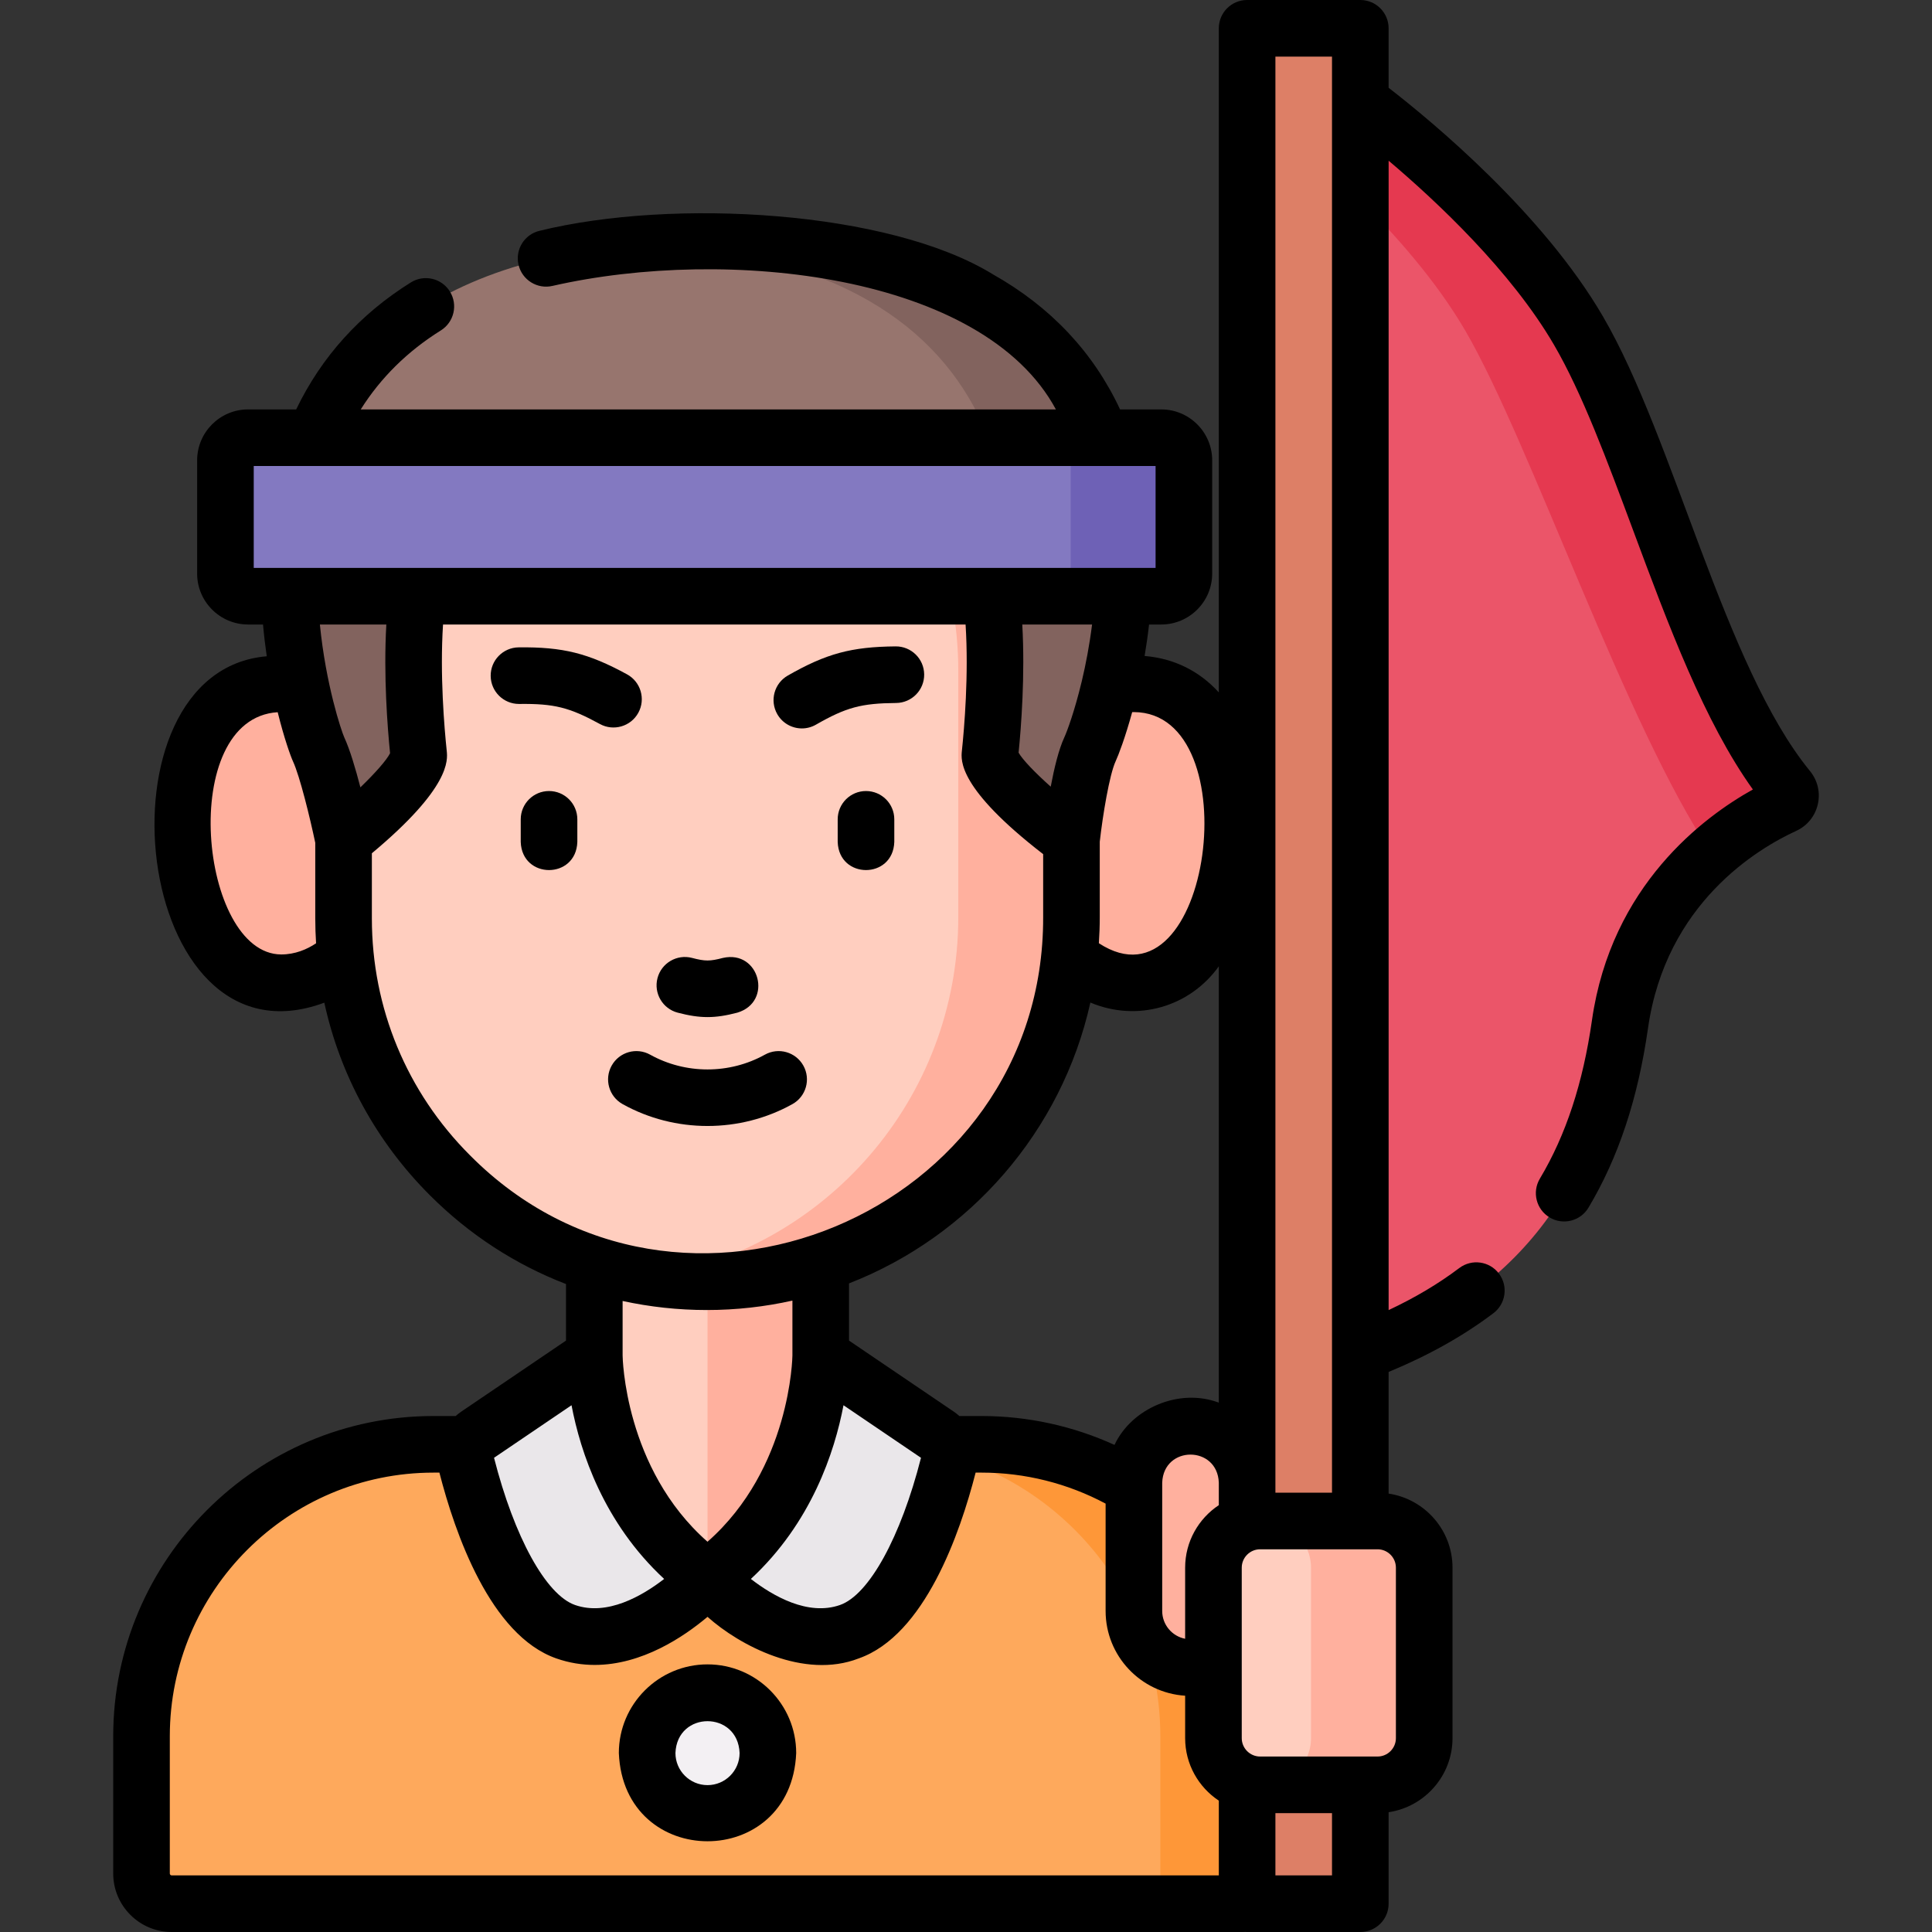 <svg id="Layer_1" enable-background="new 0 0 512 512" height="512" viewBox="0 0 512 512" width="512" xmlns="http://www.w3.org/2000/svg"><rect x="0" y="0" width="512" height="512" fill="#333333" stroke="none"/><g><path d="m359.314 26.103s39.884 28.718 59.012 61.538c18.499 31.741 31.692 92.259 55.536 121.441 1.159 1.418.681 3.54-.978 4.301-9.93 4.553-38.221 20.644-43.57 58.053-6.512 45.538-28.896 72.615-70.815 87.795z" fill="#eb5569"/><g><path d="m473.863 209.082c-23.844-29.181-37.038-89.7-55.536-121.441-19.128-32.82-59.012-61.538-59.012-61.538l-.063 25.662c10.424 10.247 21.414 22.732 29.075 35.877 17.271 29.635 42.543 104.862 65.226 138.465 7.645-6.796 15.132-10.798 19.333-12.724 1.658-.761 2.135-2.883.977-4.301z" fill="#e53950"/></g><path d="m329.5 504.5h-284c-4.418 0-8-3.582-8-8v-36.353c0-42.742 34.649-77.391 77.391-77.391h145.217c42.742 0 77.391 34.649 77.391 77.391v36.353c.001 4.418-3.581 8-7.999 8z" fill="#fea95c"/><path d="m260.109 382.755h-30c42.742 0 77.391 34.649 77.391 77.391v44.354h22c4.418 0 8-3.582 8-8v-36.353c0-42.742-34.649-77.392-77.391-77.392z" fill="#fe9738"/><path d="m157.5 320.612h60v97.564h-60z" fill="#ffcebf"/><path d="m187.5 320.612h30v97.564h-30z" fill="#ffb09e"/><path d="m157.5 359.247s0 37.235 30 58.929c0 0-18.691 20.871-37.598 14.241-14.98-5.253-23.457-33.195-26.331-44.574-.725-2.869.428-5.878 2.877-7.539z" fill="#eae7ea"/><path d="m217.5 359.247s0 37.235-30 58.929c0 0 18.691 20.871 37.598 14.241 14.98-5.253 23.457-33.195 26.331-44.574.725-2.869-.428-5.878-2.877-7.539z" fill="#eae7ea"/><circle cx="187.5" cy="464.577" fill="#f3f0f3" r="16"/><g fill="#ffb09e"><path d="m104.394 220.824c0 21.879-13.38 39.615-29.885 39.615s-26.093-20.369-26.093-42.248 9.588-36.983 26.093-36.983 29.885 17.738 29.885 39.616z"/><path d="m270.606 220.824c0 21.879 13.38 39.615 29.885 39.615s26.093-20.369 26.093-42.248-9.588-36.983-26.093-36.983-29.885 17.738-29.885 39.616z"/></g><path d="m91.046 243.397v-65.633c0-53.27 43.184-96.454 96.454-96.454 53.27 0 96.454 43.184 96.454 96.454v65.27c0 53.371-43.265 96.636-96.636 96.636-53.17 0-96.272-43.103-96.272-96.273z" fill="#ffcebf"/><path d="m187.5 81.31c-5.103 0-10.112.4-15 1.163 46.146 7.206 81.455 47.124 81.455 95.292v65.27c0 48.263-35.382 88.259-81.621 95.473 4.883.763 9.887 1.163 14.985 1.163 53.371 0 96.636-43.266 96.636-96.636v-65.27c0-53.271-43.184-96.455-96.455-96.455z" fill="#ffb09e"/><path d="m187.5 64.031c-147.923 0-106.256 127.685-103.067 134.54 2.997 6.452 6.613 24.009 6.613 24.009s20.549-16.513 19.887-22.814c-1.059-10.069-6.89-71.924 18.55-66.093 25.431 5.831 35.904 10.069 57.167 10.069s31.735-4.238 57.167-10.069c25.44-5.831 19.61 56.023 18.55 66.093-.663 6.302 21.589 22.871 21.589 22.871s1.914-17.614 4.91-24.066c4.74-10.193 46.557-134.54-101.366-134.54z" fill="#97756e"/><g fill="#82635e"><path d="m117.178 137.961c-5.158-1.282-10.888-2.727-17.696-4.288-18.358-4.208-20.432 26.828-19.766 48.219 1.894 9.077 4.078 15.306 4.717 16.679 2.997 6.452 6.613 24.009 6.613 24.009s20.55-16.513 19.887-22.814c-.836-7.935-4.629-48.016 6.245-61.805z"/><path d="m187.5 64.031c-5.202 0-10.161.163-14.904.468 106.507 6.77 99.426 85.976 90.902 119.691-.296 7.206-.866 13.036-1.133 15.575-.663 6.302 21.589 22.871 21.589 22.871s1.914-17.614 4.91-24.066c4.742-10.192 46.559-134.539-101.364-134.539z"/></g><path d="m307.743 158h-242c-3.314 0-6-2.686-6-6v-30c0-3.314 2.686-6 6-6h242c3.314 0 6 2.686 6 6v30c0 3.314-2.686 6-6 6z" fill="#8379c1"/><path d="m307.743 116h-30c3.314 0 6 2.686 6 6v30c0 3.314-2.686 6-6 6h30c3.314 0 6-2.686 6-6v-30c0-3.314-2.686-6-6-6z" fill="#6e61b6"/><path d="m330.5 7.5h30v497h-30z" fill="#dd7f66" transform="matrix(-1 0 0 -1 691 512)"/><path d="m315.5 441.93c-8.284 0-15-6.716-15-15v-34c0-8.284 6.716-15 15-15 8.284 0 15 6.716 15 15v34c0 8.284-6.716 15-15 15z" fill="#ffb09e"/><path d="m365.057 473h-31.106c-6.834 0-12.374-5.54-12.374-12.374v-45.175c0-6.834 5.54-12.374 12.374-12.374h31.106c6.834 0 12.374 5.54 12.374 12.374v45.175c0 6.834-5.54 12.374-12.374 12.374z" fill="#ffcebf"/><path d="m365.057 403.077h-30c6.834 0 12.374 5.54 12.374 12.374v45.175c0 6.834-5.54 12.374-12.374 12.374h30c6.834 0 12.374-5.54 12.374-12.374v-45.175c0-6.834-5.54-12.374-12.374-12.374z" fill="#ffb09e"/><g><path d="m479.666 204.336c-22.731-27.779-35.998-88.136-54.864-120.471-15.978-27.417-45.22-51.638-56.805-60.603v-15.762c0-4.142-3.357-7.5-7.5-7.5h-30c-4.143 0-7.5 3.358-7.5 7.5v175.994c-5.101-5.616-11.783-9.001-19.666-9.655.453-2.66.854-5.45 1.18-8.339h3.23c7.444 0 13.5-6.056 13.5-13.5v-30c0-7.444-6.056-13.5-13.5-13.5h-10.913c-7.063-15.136-18.373-27.169-33.691-35.793-27.5-16.93-84.72-20.24-120.133-11.546-4.033.945-6.536 4.981-5.59 9.014s4.992 6.538 9.014 5.589c46.521-10.576 114.151-3.048 133.392 32.736h-184.222c5.28-8.389 12.386-15.412 21.228-20.933 3.513-2.194 4.583-6.821 2.389-10.334-2.192-3.514-6.82-4.582-10.334-2.39-13.491 8.424-23.7 19.747-30.389 33.657h-12.749c-7.444 0-13.5 6.056-13.5 13.5v30c0 7.444 6.056 13.5 13.5 13.5h3.96c.261 2.926.598 5.743.989 8.423-46.808 3.875-35.886 110.796 15.254 91.797 4.187 19.201 13.77 36.832 27.998 51.052 10.428 10.433 22.687 18.371 36.054 23.515v14.985l-27.762 18.826c-.525.356-1.013.749-1.479 1.163h-5.869c-46.807-.001-84.888 38.08-84.888 84.889v36.35c0 8.547 6.953 15.5 15.5 15.5h283.997c.169 0 .334-.014.5-.025.166.011.331.025.5.025h30c4.143 0 7.5-3.358 7.5-7.5v-24.243c9.564-1.43 16.931-9.675 16.931-19.631v-45.175c0-9.956-7.366-18.202-16.931-19.631v-32.24c10.585-4.379 19.707-9.482 27.763-15.559 3.307-2.494 3.966-7.197 1.471-10.504-2.493-3.307-7.195-3.966-10.504-1.472-5.554 4.19-11.745 7.866-18.73 11.146v-304.604c12.782 10.817 32.435 29.251 43.846 48.831 7.404 12.706 14.02 30.488 21.024 49.314 9.26 24.891 18.809 50.561 31.665 68.491-12.942 7.201-37.527 25.358-42.646 61.152-2.385 16.685-6.901 30.419-13.807 41.985-2.123 3.557-.962 8.161 2.595 10.284 3.497 2.105 8.147.993 10.284-2.595 7.944-13.307 13.104-28.861 15.777-47.552 4.736-33.122 29.041-47.607 39.271-52.297 2.913-1.335 4.999-3.892 5.723-7.013.727-3.132-.026-6.358-2.063-8.851zm-141.669-189.336h15v380.577h-15zm-15 383.882c-5.371 3.562-8.923 9.655-8.923 16.568v18.84c-3.457-.667-6.077-3.712-6.077-7.361v-34c.353-9.929 14.65-9.922 15 0zm0-142.796v115.634c-10.451-3.965-23.081 1.441-27.641 11.198-11.009-5.024-23.026-7.658-35.248-7.658h-5.869c-.466-.414-.955-.807-1.479-1.163l-27.761-18.825v-15.16c32.001-12.466 56.365-40.321 63.961-74.426 12.399 5.215 26.321 1.191 34.037-9.6zm-99.461 116.318 20.537 13.926c-5.353 21.016-13.763 36.311-21.459 39.01-8.495 2.979-17.778-2.379-23.625-6.903 16.043-14.875 22.193-33.653 24.547-46.033zm76.952-183.694c30.888.14 20.509 80.67-9.277 61.257.152-2.294.237-4.605.237-6.937v-19.96c.768-6.844 2.544-17.743 4.211-21.337.762-1.638 2.545-6.304 4.38-13.007.15-.004.299-.016.449-.016zm-13.768-8.345c-.025.101-.052.201-.073.302-1.864 7.776-3.87 13.191-4.594 14.748-1.496 3.228-2.699 8.234-3.602 13.061-4.206-3.759-7.468-7.161-8.513-9.009.678-6.782 1.743-20.505.974-33.967h18.498c-.689 5.503-1.664 10.541-2.69 14.865zm-219.477-56.865h238.998v27h-238.998zm35.139 42c-.775 13.541.313 27.376.991 34.112-.904 1.819-3.932 5.248-7.864 9.045-1.265-4.882-2.792-10.052-4.27-13.23-.815-1.825-4.881-13.965-6.469-29.927zm-27.873 87.44c-21.654-.108-27.636-62.546-.919-64.198 1.745 7.051 3.466 11.758 4.038 12.991 1.845 3.966 4.535 15.044 5.921 21.627v20.04c0 2.207.076 4.401.212 6.584-2.41 1.606-5.538 2.956-9.252 2.956zm24.04-9.54v-17.273c20.843-17.402 20.096-24.681 19.839-27.14-.636-6.056-1.842-20.176-.982-33.487h138.483c.859 13.335-.345 27.439-.979 33.477-.266 2.503-1.037 9.916 21.538 27.381v16.672c.207 78.659-96.486 118.99-151.897 63.136-16.767-16.759-26.002-39.05-26.002-62.766zm88.77 103.77c7.788 0 15.376-.866 22.679-2.495v14.551c-.002.316-.446 29.953-22.5 49.354-22.054-19.402-22.498-49.039-22.5-49.354v-14.453c7.25 1.581 14.722 2.397 22.321 2.397zm-11.312 71.266c-5.849 4.526-15.13 9.882-23.624 6.903-7.696-2.698-16.104-17.993-21.459-39.01l20.537-13.926c2.354 12.381 8.505 31.159 24.546 46.033zm-131.007 78.064v-36.35c0-38.538 31.352-69.89 69.889-69.89h1.559c4.104 16.022 13.483 43.103 30.972 49.235 3.458 1.212 6.869 1.73 10.182 1.73 12.521-.002 23.57-7.415 29.897-12.747 8.403 7.537 25.555 16.673 40.079 11.017 17.489-6.132 26.869-33.216 30.972-49.235h1.559c11.52 0 22.814 2.837 32.889 8.217v28.454c0 11.928 9.332 21.713 21.077 22.45v11.245c0 6.913 3.552 13.007 8.923 16.568v19.806h-277.498c-.276 0-.5-.224-.5-.5zm292.997.5v-16.5h15v16.5zm31.931-81.549v45.175c0 2.688-2.186 4.874-4.874 4.874h-31.105c-2.688 0-4.874-2.187-4.874-4.874v-45.175c0-2.688 2.186-4.874 4.874-4.874h31.105c2.687 0 4.874 2.186 4.874 4.874z"/><path d="m187.499 441.077c-12.958 0-23.5 10.542-23.5 23.5 1.291 31.176 45.714 31.167 47 0-.001-12.958-10.542-23.5-23.5-23.5zm0 32c-4.686 0-8.5-3.813-8.5-8.5.428-11.261 16.574-11.258 17 0 0 4.687-3.814 8.5-8.5 8.5z"/><path d="m179.604 268.368c5.977 1.561 9.812 1.561 15.789 0 9.521-2.844 5.9-16.687-3.789-14.514-3.492.912-4.719.912-8.211 0-4.006-1.044-8.104 1.354-9.151 5.362-1.046 4.008 1.354 8.105 5.362 9.152z"/><path d="m169.166 188.885c1.983-3.636.645-8.192-2.992-10.176-10.291-5.614-17.008-7.286-28.724-7.153-4.142.047-7.462 3.443-7.415 7.584.047 4.113 3.395 7.416 7.498 7.415h.087c9.232-.111 13.247.889 21.371 5.322 3.565 1.965 8.181.678 10.175-2.992z"/><path d="m212.506 193.04c1.263 0 2.542-.319 3.717-.991 8.033-4.595 12.007-5.669 21.26-5.75 4.143-.036 7.471-3.423 7.434-7.565-.034-4.143-3.43-7.473-7.565-7.434-11.723.103-18.398 1.908-28.576 7.728-3.596 2.057-4.843 6.638-2.787 10.234 1.384 2.421 3.915 3.778 6.517 3.778z"/><path d="m209.995 292.604c3.619-2.014 4.92-6.581 2.906-10.201-2.016-3.619-6.582-4.921-10.201-2.906-9.377 5.219-21.027 5.219-30.404 0-3.62-2.016-8.185-.713-10.201 2.906-2.014 3.62-.713 8.187 2.906 10.201 13.878 7.724 31.118 7.724 44.994 0z"/><path d="m145.499 209.632c-4.143 0-7.5 3.358-7.5 7.5v6c.344 9.931 14.659 9.923 15 0v-6c0-4.142-3.357-7.5-7.5-7.5z"/><path d="m229.498 209.632c-4.143 0-7.5 3.358-7.5 7.5v6c.344 9.931 14.659 9.923 15 0v-6c0-4.142-3.357-7.5-7.5-7.5z"/></g></g></svg>